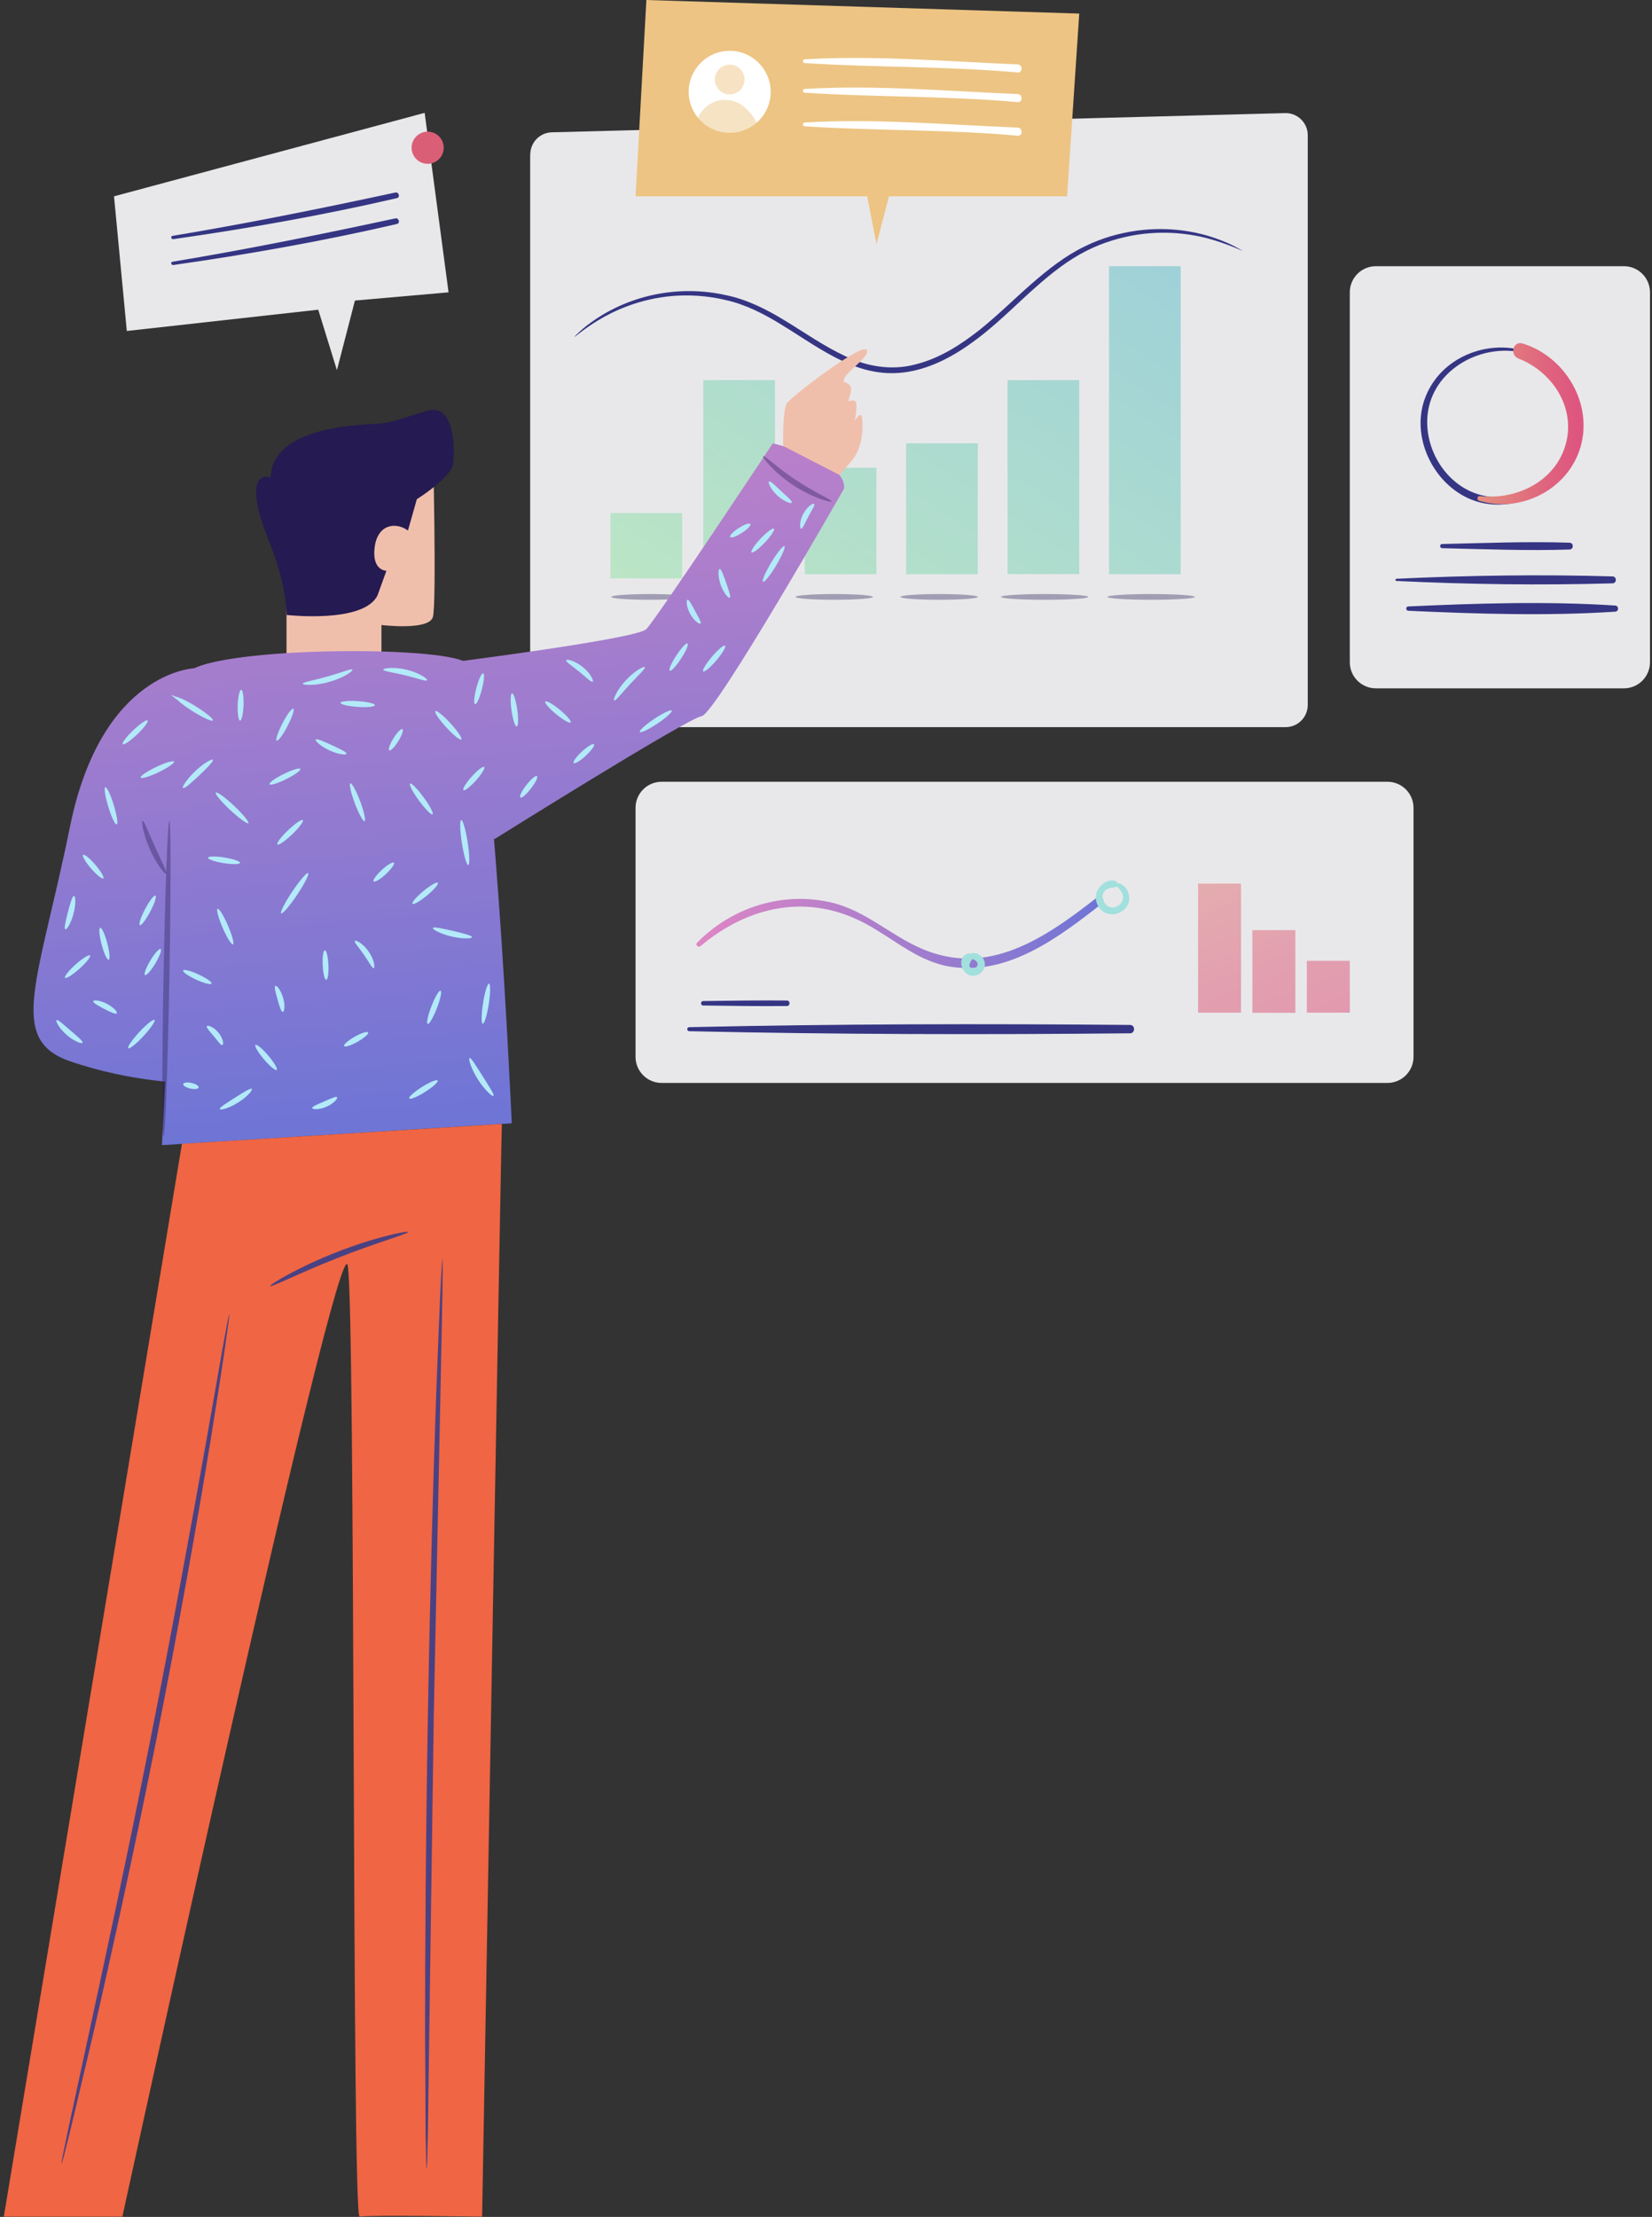 <svg width="284" height="381" viewBox="0 0 284 381" fill="none" xmlns="http://www.w3.org/2000/svg">
<rect x="0" y="0" width="284" height="381" fill="#333333" stroke="none"/>
<path d="M91.143 26.533V121.151C91.143 123.261 92.849 124.967 94.959 124.967H221.004C223.114 124.967 224.82 123.261 224.82 121.151V23.234C224.82 21.101 223.046 19.372 220.914 19.44L94.869 22.74C92.804 22.785 91.165 24.491 91.165 26.533H91.143Z" fill="#E8E8EA"/>
<g opacity="0.36">
<path d="M133.726 102.587C133.726 102.856 130.74 103.08 127.059 103.08C123.378 103.08 120.392 102.856 120.392 102.587C120.392 102.317 123.378 102.093 127.059 102.093C130.74 102.093 133.726 102.317 133.726 102.587Z" fill="#251A51"/>
</g>
<g opacity="0.36">
<path d="M118.394 102.587C118.394 102.856 115.409 103.08 111.727 103.08C108.046 103.08 105.06 102.856 105.06 102.587C105.06 102.317 108.046 102.093 111.727 102.093C115.409 102.093 118.394 102.317 118.394 102.587Z" fill="#251A51"/>
</g>
<path d="M213.528 43.1C213.528 43.1 211.912 42.292 208.859 41.327C205.829 40.384 201.137 39.486 195.48 40.339C192.674 40.788 189.621 41.641 186.658 43.168C183.672 44.672 180.822 46.894 177.993 49.408C175.142 51.922 172.336 54.773 169.059 57.4C165.804 59.981 162.055 62.45 157.678 63.573C155.5 64.134 153.211 64.291 151.033 63.977C148.856 63.685 146.768 62.967 144.883 62.069C141.066 60.273 137.789 57.893 134.557 55.94C131.347 53.92 128.114 52.326 124.859 51.586C121.604 50.8 118.461 50.643 115.633 50.867C109.931 51.361 105.599 53.381 102.883 55.02C100.144 56.681 98.865 57.938 98.775 57.871C98.752 57.849 99.067 57.534 99.695 56.951C100.324 56.367 101.311 55.581 102.658 54.683C105.352 52.932 109.707 50.755 115.543 50.171C118.439 49.88 121.671 49.992 125.039 50.777C128.406 51.496 131.773 53.135 135.028 55.155C138.305 57.13 141.583 59.465 145.287 61.193C148.946 62.967 153.278 63.752 157.453 62.608C161.629 61.552 165.265 59.173 168.475 56.636C171.685 54.055 174.514 51.226 177.41 48.712C180.283 46.198 183.224 43.931 186.321 42.427C189.397 40.878 192.539 40.047 195.413 39.643C201.227 38.858 205.963 39.89 209.016 40.968C210.543 41.507 211.687 42.045 212.451 42.449C213.191 42.853 213.573 43.078 213.573 43.123L213.528 43.1Z" fill="#353584"/>
<g opacity="0.59">
<path d="M133.232 65.324H120.908V98.659H133.232V65.324Z" fill="url(#paint0_linear_47_943)"/>
<path d="M185.536 65.324H173.212V98.659H185.536V65.324Z" fill="url(#paint1_linear_47_943)"/>
<path d="M202.978 45.748H190.654V98.681H202.978V45.748Z" fill="url(#paint2_linear_47_943)"/>
<path d="M117.272 88.175H104.948V99.399H117.272V88.175Z" fill="url(#paint3_linear_47_943)"/>
<path d="M150.674 80.386H138.35V98.681H150.674V80.386Z" fill="url(#paint4_linear_47_943)"/>
<path d="M168.094 76.188H155.77V98.681H168.094V76.188Z" fill="url(#paint5_linear_47_943)"/>
</g>
<path d="M49.255 80.588V113.878H65.575V107.413C65.575 107.413 73.723 108.423 74.419 106.044C75.092 103.664 74.419 76.143 74.419 76.143L49.277 80.565L49.255 80.588Z" fill="#F0BFAC"/>
<path d="M31.925 115.944L27.84 196.801L87.977 193.052C87.977 193.052 84.588 116.931 80.165 113.878C75.743 110.825 34.978 111.162 31.925 115.921V115.944Z" fill="url(#paint6_linear_47_943)"/>
<path d="M77.113 113.9C77.113 113.9 109.393 109.815 111.099 108.131C112.805 106.448 132.851 76.188 132.851 76.188C132.851 76.188 145.758 79.241 145.085 84C145.085 84 122.996 122.745 120.617 123.082C118.237 123.418 84.947 144.25 84.947 144.25L77.135 113.9H77.113Z" fill="url(#paint7_linear_47_943)"/>
<path d="M33.452 114.844C33.452 114.844 17.469 115.315 12.036 142.051C6.604 168.786 1.172 178.641 12.036 182.389C22.901 186.116 32.419 186.116 32.419 186.116L33.452 114.844Z" fill="url(#paint8_linear_47_943)"/>
<path d="M31.274 196.598L0.655 380.962H21.038C21.038 380.962 58.413 209.37 59.783 217.519C61.152 225.668 60.456 381.299 61.826 380.962C63.195 380.625 82.882 380.962 82.882 380.962C82.882 380.962 86.204 193.163 86.271 193.163C86.339 193.163 31.274 196.575 31.274 196.575V196.598Z" fill="#F06543"/>
<path d="M49.255 105.684C49.255 105.684 62.522 107.211 64.901 102.317L66.428 98.097C66.428 98.097 63.891 98.097 64.407 94.056C64.924 90.016 68.111 89.679 70.132 91.183L71.658 85.795C71.658 85.795 77.562 82.091 77.898 79.734C78.235 77.377 78.235 69.117 73.342 70.621C68.448 72.125 67.281 72.641 65.081 72.82C62.881 73 46.696 73 46.539 82.091C46.539 82.091 43.329 80.745 44.182 86.312C45.035 91.879 48.828 96.593 49.278 105.707L49.255 105.684Z" fill="#251A51"/>
<path d="M134.646 76.66C134.646 76.66 134.467 70.464 135.297 69.274C136.128 68.062 148.16 58.903 148.991 60.116C149.821 61.328 144.479 64.381 145.107 65.66C145.107 65.66 146.768 65.93 146.207 67.613L145.848 69.005C145.848 69.005 146.858 68.534 147.15 69.095C147.442 69.656 146.97 72.327 146.97 72.327C146.97 72.327 147.981 70.576 148.183 71.676C148.362 72.776 148.519 76.705 146.432 79.174L144.344 81.643L134.669 76.66H134.646Z" fill="#F0BFAC"/>
<g opacity="0.36">
<path d="M205.424 102.587C205.424 102.856 202.057 103.08 197.904 103.08C193.752 103.08 190.384 102.856 190.384 102.587C190.384 102.317 193.752 102.093 197.904 102.093C202.057 102.093 205.424 102.317 205.424 102.587Z" fill="#251A51"/>
</g>
<g opacity="0.36">
<path d="M187.107 102.587C187.107 102.856 183.74 103.08 179.587 103.08C175.434 103.08 172.067 102.856 172.067 102.587C172.067 102.317 175.434 102.093 179.587 102.093C183.74 102.093 187.107 102.317 187.107 102.587Z" fill="#251A51"/>
</g>
<g opacity="0.36">
<path d="M168.116 102.587C168.116 102.856 165.131 103.08 161.449 103.08C157.768 103.08 154.782 102.856 154.782 102.587C154.782 102.317 157.768 102.093 161.449 102.093C165.131 102.093 168.116 102.317 168.116 102.587Z" fill="#251A51"/>
</g>
<g opacity="0.36">
<path d="M150.091 102.587C150.091 102.856 147.105 103.08 143.423 103.08C139.742 103.08 136.756 102.856 136.756 102.587C136.756 102.317 139.742 102.093 143.423 102.093C147.105 102.093 150.091 102.317 150.091 102.587Z" fill="#251A51"/>
</g>
<path d="M19.601 33.74L21.801 56.883L54.709 53.224L57.92 63.618L61.017 51.653L77.112 50.239L73.004 19.395L19.601 33.74Z" fill="#E8E8EA"/>
<path d="M111.121 0L109.258 33.739H149.08L150.674 41.955L152.829 33.739H183.448L185.536 2.335L111.121 0Z" fill="#EDC483"/>
<path d="M132.491 15.781C132.491 19.686 129.326 22.829 125.443 22.829C121.559 22.829 118.394 19.664 118.394 15.781C118.394 11.897 121.559 8.732 125.443 8.732C129.326 8.732 132.491 11.897 132.491 15.781Z" fill="white"/>
<path d="M138.35 10.842C150.54 11.628 162.774 11.358 174.963 12.459C175.838 12.526 175.861 11.112 174.963 11.067C162.796 10.573 150.54 9.473 138.35 10.191C137.924 10.214 137.924 10.82 138.35 10.842Z" fill="white"/>
<path d="M138.35 15.938C150.54 16.723 162.774 16.454 174.963 17.554C175.838 17.621 175.861 16.207 174.963 16.162C162.796 15.668 150.54 14.568 138.35 15.287C137.924 15.309 137.924 15.915 138.35 15.938Z" fill="white"/>
<path d="M138.35 21.706C150.54 22.492 162.774 22.223 174.963 23.323C175.838 23.39 175.861 21.976 174.963 21.931C162.796 21.437 150.54 20.337 138.35 21.055C137.924 21.078 137.924 21.684 138.35 21.706Z" fill="white"/>
<g opacity="0.48">
<path d="M129.708 22.515C131.145 21.864 129.102 19.328 127.89 18.317C126.677 17.307 124.949 16.926 123.423 17.307C121.896 17.689 120.572 18.856 119.966 20.315C119.966 20.315 122.951 25.568 129.708 22.515Z" fill="#EDC483"/>
</g>
<path opacity="0.48" d="M128.002 13.671C128.002 15.085 126.857 16.23 125.443 16.23C124.029 16.23 122.884 15.085 122.884 13.671C122.884 12.257 124.029 11.112 125.443 11.112C126.857 11.112 128.002 12.257 128.002 13.671Z" fill="#EDC483"/>
<path d="M29.793 41.102C42.7 39.262 55.518 36.994 68.223 34.054C68.852 33.919 68.582 32.954 67.954 33.089C55.226 35.827 42.475 38.409 29.635 40.541C29.276 40.608 29.433 41.147 29.793 41.102Z" fill="#353584"/>
<path d="M29.793 45.547C42.7 43.706 55.518 41.439 68.223 38.498C68.852 38.363 68.582 37.398 67.954 37.533C55.226 40.272 42.475 42.853 29.635 44.986C29.276 45.053 29.433 45.592 29.793 45.547Z" fill="#353584"/>
<path d="M76.282 25.389C76.282 26.915 75.047 28.15 73.521 28.15C71.994 28.15 70.76 26.915 70.76 25.389C70.76 23.862 71.994 22.627 73.521 22.627C75.047 22.627 76.282 23.862 76.282 25.389Z" fill="#DB5E77"/>
<path d="M238.513 134.351H113.747C111.268 134.351 109.258 136.361 109.258 138.841V181.626C109.258 184.106 111.268 186.116 113.747 186.116H238.513C240.992 186.116 243.002 184.106 243.002 181.626V138.841C243.002 136.361 240.992 134.351 238.513 134.351Z" fill="#E8E8EA"/>
<path d="M120.437 162.59C128.72 155.653 138.956 153.453 148.811 158.751C153.772 161.4 157.812 165.306 163.537 166.159C173.459 167.663 182.146 160.973 189.441 155.294C190.137 154.755 189.172 153.813 188.476 154.329C179.632 161.22 169.8 168.044 158.284 162.971C152.919 160.614 148.699 156.439 142.862 155.092C134.489 153.162 125.779 155.945 119.853 162.006C119.471 162.388 120.033 162.926 120.437 162.59Z" fill="url(#paint9_linear_47_943)"/>
<path d="M192.09 152.421C192.764 153.005 193.28 153.813 192.966 154.756C192.674 155.632 191.597 156.193 190.721 155.856C189.913 155.564 189.374 154.554 189.599 153.723C189.891 152.668 190.901 152.601 191.799 152.444C192.36 152.354 192.225 151.591 191.799 151.434C190.407 150.918 188.836 152.242 188.476 153.521C188.072 154.958 188.97 156.597 190.384 157.023C191.754 157.427 193.415 156.687 193.954 155.34C194.492 154.015 193.819 152.287 192.427 151.815C192.09 151.703 191.821 152.175 192.09 152.421Z" fill="#A1E0DC"/>
<path d="M166.971 164.789C167.443 164.857 168.094 165.193 168.071 165.754C168.049 166.203 167.51 166.495 167.128 166.405C166.186 166.203 166.882 165.193 167.196 164.767C167.532 164.295 166.971 163.779 166.5 163.869C164.188 164.34 165.355 168.224 167.735 167.64C168.745 167.393 169.485 166.473 169.283 165.418C169.081 164.34 167.937 163.487 166.859 163.891C166.365 164.071 166.477 164.722 166.971 164.767V164.789Z" fill="#A1E0DC"/>
<path d="M120.886 172.804C125.69 172.871 130.493 172.939 135.275 172.894C135.881 172.894 135.881 171.951 135.275 171.951C130.471 171.906 125.667 171.973 120.886 172.041C120.392 172.041 120.392 172.804 120.886 172.804Z" fill="#353584"/>
<path d="M118.484 177.225C143.715 177.786 169.037 177.831 194.268 177.584C195.188 177.584 195.188 176.148 194.268 176.148C169.037 175.923 143.715 175.968 118.484 176.529C118.035 176.529 118.035 177.225 118.484 177.225Z" fill="#353584"/>
<path opacity="0.54" d="M213.348 151.859H205.963V174.038H213.348V151.859Z" fill="url(#paint10_linear_47_943)"/>
<path opacity="0.54" d="M222.687 159.851H215.302V174.061H222.687V159.851Z" fill="url(#paint11_linear_47_943)"/>
<path opacity="0.54" d="M232.048 165.126H224.662V174.038H232.048V165.126Z" fill="url(#paint12_linear_47_943)"/>
<path d="M279.165 45.748H236.537C234.057 45.748 232.047 47.759 232.047 50.238V113.81C232.047 116.29 234.057 118.3 236.537 118.3H279.165C281.645 118.3 283.655 116.29 283.655 113.81V50.238C283.655 47.759 281.645 45.748 279.165 45.748Z" fill="#E8E8EA"/>
<path d="M261.207 60.07C254.248 58.521 246.616 62.314 244.641 69.475C242.755 76.367 247.312 84.403 254.226 86.289C260.983 88.129 268.705 83.954 270.95 77.332C273.441 69.969 268.705 62.045 261.589 59.71C260.758 59.441 260.444 60.698 261.23 60.99C267.291 63.212 271.646 69.767 269.85 76.322C268.121 82.562 260.803 86.738 254.563 85.076C248.547 83.483 244.686 77.04 245.449 71.024C246.392 63.661 254.181 59.261 261.095 60.474C261.342 60.519 261.454 60.137 261.207 60.07Z" fill="#353584"/>
<path d="M254.293 86.064C261.409 88.242 269.58 84.156 271.713 76.816C273.89 69.341 269.042 61.26 261.769 59.037C260.085 58.521 259.479 61.013 261.05 61.619C267.223 64.043 271.309 70.71 268.862 77.287C266.685 83.124 260.309 85.93 254.383 85.256C253.912 85.211 253.845 85.93 254.271 86.064H254.293Z" fill="url(#paint13_linear_47_943)"/>
<path d="M247.918 94.213C255.214 94.371 262.532 94.685 269.827 94.438C270.568 94.415 270.568 93.293 269.827 93.271C262.532 93.024 255.214 93.338 247.918 93.495C247.469 93.495 247.469 94.191 247.918 94.213Z" fill="#353584"/>
<path d="M240.084 99.847C252.408 100.431 264.889 100.611 277.213 100.252C277.976 100.229 277.976 99.084 277.213 99.062C264.889 98.703 252.408 98.882 240.084 99.466C239.837 99.466 239.837 99.847 240.084 99.847Z" fill="#353584"/>
<path d="M242.104 104.966C253.822 105.504 265.966 105.886 277.662 105.123C278.335 105.078 278.335 104.113 277.662 104.068C265.966 103.305 253.822 103.686 242.104 104.225C241.633 104.225 241.633 104.943 242.104 104.966Z" fill="#353584"/>
<path d="M70.176 211.728C70.244 212.02 64.744 213.546 58.212 216.128C51.657 218.687 46.584 221.291 46.449 221.021C46.382 220.909 47.571 220.101 49.614 219.001C51.657 217.901 54.553 216.487 57.852 215.207C61.152 213.905 64.228 212.963 66.472 212.401C68.717 211.818 70.154 211.616 70.176 211.728Z" fill="#4A4182"/>
<path d="M76.058 216.375C76.058 216.375 76.103 216.913 76.103 217.968C76.103 219.091 76.08 220.617 76.058 222.525C75.968 226.588 75.856 232.268 75.721 239.271C75.429 253.503 75.025 272.988 74.576 294.516C74.262 316.043 73.992 335.55 73.79 349.76C73.701 356.763 73.611 362.443 73.566 366.506C73.521 368.414 73.476 369.918 73.454 371.063C73.409 372.095 73.386 372.656 73.341 372.656C73.296 372.656 73.274 372.118 73.252 371.063C73.252 369.94 73.207 368.414 73.162 366.506C73.162 362.443 73.117 356.763 73.072 349.76C73.072 335.617 73.184 316.088 73.566 294.493C73.948 272.921 74.486 253.391 75.002 239.249C75.272 232.268 75.496 226.566 75.676 222.503C75.766 220.595 75.856 219.091 75.923 217.946C75.99 216.913 76.035 216.352 76.08 216.352L76.058 216.375Z" fill="#4A4182"/>
<path d="M10.577 371.804C10.577 371.804 10.622 371.288 10.824 370.3C11.049 369.245 11.34 367.831 11.7 366.057C12.508 362.286 13.675 356.989 15.067 350.479C17.918 337.324 21.846 319.164 25.842 299.028C29.837 278.892 33.16 260.597 35.517 247.353C36.661 240.798 37.604 235.456 38.278 231.662C38.614 229.889 38.861 228.475 39.063 227.397C39.243 226.432 39.378 225.916 39.4 225.916C39.445 225.916 39.4 226.432 39.266 227.419C39.108 228.497 38.906 229.911 38.659 231.707C38.121 235.433 37.29 240.821 36.213 247.465C34.058 260.755 30.825 279.072 26.829 299.23C22.811 319.366 18.793 337.526 15.763 350.658C14.236 357.123 12.979 362.398 12.081 366.17C11.632 367.921 11.296 369.312 11.026 370.367C10.779 371.333 10.622 371.827 10.6 371.827L10.577 371.804Z" fill="#4A4182"/>
<g opacity="0.36">
<path d="M28.109 195.252C27.84 195.252 27.84 183.107 28.109 168.157C28.378 153.184 28.827 141.063 29.119 141.085C29.388 141.085 29.388 153.229 29.119 168.18C28.85 183.13 28.401 195.274 28.109 195.252Z" fill="#251A51"/>
</g>
<g opacity="0.36">
<path d="M28.603 150.175C28.378 150.333 26.919 148.559 25.774 145.978C24.629 143.419 24.27 141.129 24.517 141.084C24.787 141.017 25.55 143.104 26.672 145.574C27.772 148.065 28.827 150.018 28.603 150.175Z" fill="#251A51"/>
</g>
<g opacity="0.36">
<path d="M142.974 86.177C142.907 86.424 139.697 85.593 136.352 83.371C132.985 81.149 130.965 78.522 131.167 78.365C131.391 78.163 133.636 80.408 136.891 82.54C140.124 84.695 143.064 85.908 142.974 86.177Z" fill="#251A51"/>
</g>
<path d="M42.7 141.466C42.52 141.669 41.106 140.636 39.557 139.199C38.008 137.74 36.908 136.393 37.088 136.214C37.268 136.012 38.682 137.022 40.231 138.481C41.78 139.94 42.88 141.287 42.7 141.489V141.466Z" fill="#B2EAF9"/>
<path d="M52.981 150.042C53.206 150.199 52.353 151.883 51.073 153.791C49.794 155.699 48.559 157.136 48.334 156.978C48.11 156.821 48.963 155.138 50.242 153.23C51.522 151.322 52.757 149.885 52.981 150.042Z" fill="#B2EAF9"/>
<path d="M40.051 162.298C39.804 162.41 38.996 161.131 38.278 159.447C37.537 157.764 37.155 156.305 37.402 156.192C37.649 156.08 38.457 157.36 39.176 159.043C39.916 160.727 40.298 162.186 40.051 162.298Z" fill="#B2EAF9"/>
<path d="M48.604 173.904C48.334 173.904 48.043 172.938 47.706 171.749C47.369 170.559 47.1 169.571 47.347 169.436C47.571 169.302 48.29 170.177 48.671 171.479C49.053 172.781 48.896 173.881 48.626 173.904H48.604Z" fill="#B2EAF9"/>
<path d="M38.233 179.605C37.964 179.694 37.47 178.931 36.774 178.101C36.078 177.27 35.427 176.619 35.562 176.372C35.674 176.125 36.729 176.462 37.537 177.45C38.368 178.437 38.502 179.515 38.233 179.582V179.605Z" fill="#B2EAF9"/>
<path d="M43.284 187.148C43.463 187.35 42.498 188.517 40.927 189.483C39.355 190.47 37.896 190.852 37.784 190.605C37.672 190.358 38.907 189.595 40.388 188.652C41.87 187.709 43.082 186.946 43.284 187.148Z" fill="#B2EAF9"/>
<path d="M47.571 183.87C47.369 184.05 46.382 183.242 45.371 182.052C44.361 180.862 43.71 179.762 43.912 179.583C44.114 179.403 45.102 180.211 46.112 181.401C47.122 182.591 47.773 183.691 47.571 183.87Z" fill="#B2EAF9"/>
<path d="M57.942 188.562C58.122 188.764 57.381 189.662 56.124 190.201C54.867 190.762 53.722 190.695 53.677 190.425C53.632 190.156 54.597 189.797 55.72 189.303C56.842 188.809 57.763 188.36 57.942 188.562Z" fill="#B2EAF9"/>
<path d="M34.147 186.901C34.08 187.171 33.451 187.238 32.711 187.081C31.97 186.901 31.431 186.565 31.498 186.295C31.566 186.026 32.194 185.959 32.935 186.116C33.676 186.295 34.215 186.632 34.147 186.901Z" fill="#B2EAF9"/>
<path d="M63.285 177.451C63.419 177.698 62.589 178.394 61.467 179.045C60.322 179.696 59.289 180.01 59.154 179.763C59.02 179.516 59.85 178.82 60.973 178.169C62.117 177.518 63.15 177.204 63.285 177.451Z" fill="#B2EAF9"/>
<path d="M64.25 166.383C63.98 166.45 63.442 165.328 62.566 164.093C61.713 162.836 60.838 161.938 60.995 161.714C61.13 161.489 62.409 162.118 63.374 163.532C64.362 164.924 64.497 166.338 64.25 166.405V166.383Z" fill="#B2EAF9"/>
<path d="M75.249 185.711C75.384 185.936 74.419 186.811 73.072 187.664C71.725 188.517 70.513 189.011 70.356 188.764C70.221 188.54 71.186 187.664 72.533 186.811C73.88 185.958 75.092 185.464 75.227 185.711H75.249Z" fill="#B2EAF9"/>
<path d="M73.521 175.969C73.274 175.879 73.543 174.51 74.172 172.938C74.778 171.367 75.474 170.155 75.743 170.267C75.99 170.357 75.721 171.726 75.092 173.297C74.486 174.869 73.79 176.081 73.521 175.969Z" fill="#B2EAF9"/>
<path d="M84.835 188.338C84.632 188.518 83.308 187.328 82.141 185.487C80.974 183.647 80.48 181.94 80.727 181.828C80.974 181.716 81.849 183.198 82.971 184.949C84.071 186.722 85.037 188.136 84.835 188.316V188.338Z" fill="#B2EAF9"/>
<path d="M84.072 169.032C84.341 169.077 84.319 170.648 84.027 172.556C83.735 174.464 83.263 175.968 82.994 175.946C82.725 175.901 82.747 174.33 83.039 172.422C83.331 170.514 83.802 169.01 84.072 169.032Z" fill="#B2EAF9"/>
<path d="M81.153 161.063C81.131 161.332 79.537 161.4 77.629 160.951C75.721 160.502 74.329 159.738 74.419 159.491C74.509 159.222 76.013 159.559 77.853 159.985C79.672 160.412 81.176 160.793 81.153 161.063Z" fill="#B2EAF9"/>
<path d="M55.855 163.308C56.124 163.308 56.393 164.431 56.461 165.845C56.528 167.259 56.348 168.404 56.079 168.404C55.81 168.404 55.54 167.281 55.473 165.867C55.406 164.453 55.585 163.308 55.855 163.308Z" fill="#B2EAF9"/>
<path d="M67.73 148.268C67.909 148.47 67.281 149.346 66.315 150.244C65.35 151.142 64.407 151.68 64.228 151.478C64.048 151.276 64.677 150.401 65.642 149.503C66.607 148.605 67.55 148.066 67.73 148.268Z" fill="#B2EAF9"/>
<path d="M80.502 148.673C80.233 148.718 79.739 147.012 79.402 144.879C79.066 142.746 79.021 140.973 79.29 140.928C79.559 140.883 80.053 142.589 80.39 144.722C80.727 146.854 80.772 148.628 80.502 148.673Z" fill="#B2EAF9"/>
<path d="M36.37 169.033C36.257 169.28 35.068 168.988 33.721 168.36C32.374 167.731 31.364 167.035 31.476 166.788C31.588 166.541 32.778 166.833 34.125 167.462C35.472 168.09 36.482 168.786 36.37 169.033Z" fill="#B2EAF9"/>
<path d="M41.263 148.291C41.218 148.56 39.961 148.582 38.435 148.336C36.908 148.089 35.719 147.685 35.764 147.415C35.809 147.146 37.066 147.123 38.592 147.37C40.096 147.617 41.308 148.021 41.263 148.291Z" fill="#B2EAF9"/>
<path d="M52.061 140.95C52.24 141.152 51.432 142.252 50.22 143.397C49.008 144.542 47.885 145.327 47.683 145.125C47.504 144.923 48.312 143.823 49.524 142.679C50.736 141.534 51.859 140.748 52.061 140.95Z" fill="#B2EAF9"/>
<path d="M62.679 141.13C62.432 141.22 61.669 139.851 60.995 138.055C60.322 136.259 59.985 134.71 60.232 134.62C60.479 134.531 61.242 135.9 61.916 137.696C62.589 139.492 62.926 141.04 62.679 141.13Z" fill="#B2EAF9"/>
<path d="M74.374 139.962C74.149 140.119 73.117 139.064 72.039 137.605C70.962 136.146 70.288 134.822 70.49 134.664C70.715 134.507 71.748 135.562 72.825 137.021C73.903 138.481 74.576 139.805 74.374 139.962Z" fill="#B2EAF9"/>
<path d="M83.241 131.814C83.443 131.994 82.814 133.026 81.827 134.126C80.839 135.226 79.874 135.967 79.672 135.787C79.47 135.608 80.098 134.575 81.086 133.475C82.074 132.375 83.039 131.634 83.241 131.814Z" fill="#B2EAF9"/>
<path d="M92.31 133.385C92.534 133.542 92.063 134.507 91.277 135.517C90.492 136.527 89.683 137.223 89.459 137.044C89.234 136.886 89.706 135.921 90.492 134.911C91.277 133.901 92.085 133.227 92.31 133.385Z" fill="#B2EAF9"/>
<path d="M88.83 124.855C88.561 124.9 88.157 123.643 87.932 122.071C87.708 120.5 87.753 119.198 88.022 119.153C88.291 119.108 88.695 120.365 88.92 121.937C89.144 123.508 89.1 124.81 88.83 124.855Z" fill="#B2EAF9"/>
<path d="M98.101 124.159C97.922 124.361 96.822 123.733 95.61 122.745C94.42 121.758 93.567 120.792 93.746 120.568C93.926 120.343 95.026 120.994 96.238 121.982C97.428 122.97 98.281 123.935 98.101 124.159Z" fill="#B2EAF9"/>
<path d="M102.119 127.908C102.299 128.11 101.67 128.985 100.705 129.883C99.74 130.781 98.797 131.32 98.618 131.14C98.438 130.938 99.067 130.063 100.032 129.165C100.997 128.267 101.94 127.728 102.119 127.908Z" fill="#B2EAF9"/>
<path d="M101.873 117.155C101.648 117.313 100.75 116.37 99.538 115.405C98.326 114.417 97.226 113.743 97.338 113.474C97.428 113.227 98.82 113.541 100.167 114.619C101.514 115.696 102.12 117.021 101.895 117.155H101.873Z" fill="#B2EAF9"/>
<path d="M110.852 114.664C111.009 114.889 109.729 116.056 108.293 117.605C106.856 119.154 105.823 120.523 105.577 120.389C105.352 120.254 106.048 118.57 107.574 116.932C109.078 115.293 110.717 114.44 110.852 114.664Z" fill="#B2EAF9"/>
<path d="M115.476 122.117C115.633 122.341 114.533 123.351 113.007 124.361C111.503 125.372 110.133 126.023 109.999 125.798C109.842 125.574 110.942 124.563 112.468 123.553C113.972 122.543 115.341 121.892 115.476 122.117Z" fill="#B2EAF9"/>
<path d="M118.192 110.6C118.417 110.758 117.923 111.925 117.07 113.204C116.217 114.506 115.364 115.427 115.139 115.27C114.915 115.112 115.409 113.945 116.262 112.666C117.115 111.364 117.968 110.443 118.192 110.6Z" fill="#B2EAF9"/>
<path d="M120.437 107.144C120.257 107.346 119.292 106.695 118.641 105.483C117.968 104.27 117.945 103.126 118.192 103.081C118.462 103.013 118.91 103.934 119.494 105.011C120.078 106.089 120.617 106.964 120.437 107.144Z" fill="#B2EAF9"/>
<path d="M124.657 110.982C124.859 111.161 124.186 112.284 123.153 113.496C122.121 114.708 121.11 115.561 120.886 115.382C120.684 115.202 121.357 114.08 122.39 112.868C123.423 111.655 124.433 110.802 124.635 110.982H124.657Z" fill="#B2EAF9"/>
<path d="M125.443 102.722C125.218 102.857 124.388 101.914 123.894 100.5C123.4 99.085 123.445 97.828 123.714 97.784C123.984 97.739 124.365 98.839 124.837 100.163C125.286 101.487 125.69 102.587 125.443 102.722Z" fill="#B2EAF9"/>
<path d="M125.533 92.283C125.376 92.059 126.027 91.363 126.992 90.757C127.957 90.128 128.833 89.814 128.99 90.061C129.147 90.285 128.496 90.981 127.531 91.587C126.565 92.216 125.69 92.53 125.533 92.283Z" fill="#B2EAF9"/>
<path d="M131.167 99.982C130.942 99.848 131.571 98.366 132.581 96.683C133.591 94.999 134.601 93.742 134.848 93.877C135.073 94.011 134.444 95.493 133.434 97.176C132.424 98.86 131.414 100.117 131.167 99.982Z" fill="#B2EAF9"/>
<path d="M133.053 90.868C133.255 91.048 132.536 92.126 131.481 93.248C130.404 94.37 129.394 95.133 129.192 94.931C128.99 94.752 129.708 93.674 130.763 92.552C131.841 91.43 132.851 90.666 133.053 90.868Z" fill="#B2EAF9"/>
<path d="M136.105 86.379C135.993 86.626 134.759 86.2 133.614 85.145C132.469 84.09 131.975 82.878 132.199 82.743C132.424 82.586 133.255 83.439 134.287 84.404C135.32 85.369 136.24 86.11 136.105 86.357V86.379Z" fill="#B2EAF9"/>
<path d="M137.722 90.869C137.453 90.847 137.408 89.612 138.081 88.333C138.755 87.053 139.787 86.402 139.967 86.604C140.169 86.806 139.54 87.682 138.957 88.804C138.35 89.926 137.991 90.914 137.699 90.869H137.722Z" fill="#B2EAF9"/>
<path d="M81.669 121.016C81.4 120.949 81.512 119.714 81.894 118.233C82.275 116.774 82.814 115.651 83.061 115.719C83.331 115.786 83.218 117.021 82.837 118.502C82.455 119.984 81.916 121.106 81.669 121.016Z" fill="#B2EAF9"/>
<path d="M79.312 127.1C79.11 127.279 77.943 126.336 76.709 124.99C75.474 123.643 74.643 122.408 74.845 122.206C75.047 122.026 76.215 122.969 77.449 124.316C78.684 125.663 79.514 126.898 79.312 127.1Z" fill="#B2EAF9"/>
<path d="M69.189 125.304C69.413 125.438 69.099 126.381 68.47 127.391C67.842 128.402 67.146 129.097 66.921 128.963C66.697 128.828 67.011 127.885 67.64 126.875C68.268 125.865 68.964 125.169 69.189 125.304Z" fill="#B2EAF9"/>
<path d="M59.581 129.546C59.513 129.815 58.144 129.658 56.64 128.962C55.136 128.266 54.126 127.324 54.283 127.099C54.44 126.875 55.63 127.413 57.044 128.064C58.458 128.715 59.648 129.277 59.558 129.546H59.581Z" fill="#B2EAF9"/>
<path d="M64.452 121.196C64.452 121.465 63.105 121.6 61.467 121.487C59.828 121.375 58.526 121.061 58.548 120.791C58.548 120.522 59.895 120.387 61.534 120.5C63.172 120.612 64.475 120.926 64.452 121.196Z" fill="#B2EAF9"/>
<path d="M73.409 116.908C73.274 117.155 71.658 116.549 69.638 116.055C67.595 115.562 65.889 115.36 65.889 115.09C65.889 114.821 67.707 114.574 69.885 115.09C72.062 115.606 73.566 116.684 73.431 116.908H73.409Z" fill="#B2EAF9"/>
<path d="M52.038 117.515C52.038 117.223 53.991 116.931 56.303 116.258C58.638 115.607 60.456 114.844 60.591 115.091C60.726 115.315 59.02 116.527 56.573 117.201C54.126 117.897 52.038 117.762 52.038 117.492V117.515Z" fill="#B2EAF9"/>
<path d="M47.571 127.301C47.324 127.167 47.773 125.842 48.559 124.316C49.345 122.789 50.175 121.667 50.422 121.801C50.669 121.936 50.22 123.261 49.434 124.765C48.649 126.291 47.818 127.413 47.571 127.279V127.301Z" fill="#B2EAF9"/>
<path d="M51.634 132.15C51.746 132.397 50.669 133.182 49.21 133.901C47.751 134.619 46.471 135.023 46.337 134.776C46.224 134.529 47.302 133.744 48.761 133.025C50.22 132.307 51.499 131.903 51.634 132.15Z" fill="#B2EAF9"/>
<path d="M36.594 130.579C36.774 130.803 35.651 131.926 34.26 133.25C32.868 134.575 31.678 135.607 31.454 135.428C31.252 135.248 32.127 133.901 33.564 132.532C35 131.162 36.415 130.377 36.572 130.579H36.594Z" fill="#B2EAF9"/>
<path d="M41.465 118.547C41.735 118.547 41.914 119.76 41.869 121.219C41.802 122.678 41.555 123.868 41.263 123.845C40.994 123.845 40.814 122.633 40.859 121.174C40.927 119.715 41.174 118.547 41.465 118.547Z" fill="#B2EAF9"/>
<path d="M36.594 123.823C36.46 124.048 34.933 123.374 33.182 122.274C32.037 121.556 31.072 120.838 30.601 120.389L30.915 120.007C31.072 120.321 31.14 120.523 31.072 120.568C31.005 120.636 30.825 120.546 30.533 120.321L29.366 119.423L30.87 119.94C31.476 120.142 32.554 120.703 33.699 121.421C35.427 122.499 36.729 123.576 36.594 123.801V123.823Z" fill="#B2EAF9"/>
<path d="M21.105 127.907C20.926 127.705 21.711 126.628 22.901 125.506C24.091 124.383 25.191 123.62 25.37 123.822C25.55 124.024 24.764 125.102 23.575 126.224C22.385 127.346 21.285 128.087 21.105 127.907Z" fill="#B2EAF9"/>
<path d="M29.927 130.894C30.039 131.141 28.85 131.949 27.278 132.712C25.684 133.475 24.315 133.879 24.18 133.632C24.068 133.385 25.258 132.577 26.852 131.814C28.445 131.051 29.815 130.647 29.95 130.894H29.927Z" fill="#B2EAF9"/>
<path d="M20.073 141.691C19.803 141.781 19.152 140.411 18.613 138.638C18.075 136.865 17.85 135.361 18.097 135.293C18.367 135.203 19.018 136.573 19.556 138.346C20.095 140.12 20.32 141.624 20.073 141.691Z" fill="#B2EAF9"/>
<path d="M17.783 150.962C17.581 151.142 16.616 150.379 15.65 149.256C14.685 148.134 14.079 147.079 14.281 146.922C14.483 146.742 15.448 147.505 16.391 148.628C17.357 149.75 17.963 150.805 17.761 150.962H17.783Z" fill="#B2EAF9"/>
<path d="M26.717 153.925C26.964 154.06 26.56 155.294 25.819 156.686C25.078 158.078 24.293 159.133 24.046 158.998C23.799 158.864 24.203 157.629 24.944 156.237C25.684 154.846 26.47 153.79 26.717 153.925Z" fill="#B2EAF9"/>
<path d="M18.681 164.947C18.411 165.014 17.873 163.847 17.469 162.32C17.064 160.794 16.952 159.514 17.222 159.447C17.491 159.38 18.03 160.547 18.434 162.074C18.838 163.578 18.95 164.879 18.681 164.947Z" fill="#B2EAF9"/>
<path d="M15.471 164.206C15.65 164.408 14.842 165.44 13.652 166.495C12.463 167.551 11.363 168.246 11.183 168.044C11.004 167.842 11.812 166.81 13.001 165.755C14.191 164.7 15.291 164.004 15.471 164.206Z" fill="#B2EAF9"/>
<path d="M11.228 159.694C10.981 159.581 11.273 158.302 11.677 156.753C12.081 155.204 12.463 153.925 12.732 153.969C13.002 153.992 13.069 155.384 12.642 157.022C12.216 158.661 11.475 159.828 11.228 159.716V159.694Z" fill="#B2EAF9"/>
<path d="M14.191 179.201C14.079 179.448 12.732 178.976 11.453 177.854C10.151 176.731 9.522 175.474 9.724 175.317C9.949 175.16 10.891 176.058 12.104 177.091C13.293 178.123 14.326 178.954 14.191 179.201Z" fill="#B2EAF9"/>
<path d="M26.56 175.295C26.762 175.475 25.909 176.71 24.674 178.056C23.44 179.403 22.25 180.324 22.048 180.144C21.846 179.964 22.699 178.73 23.934 177.383C25.168 176.036 26.358 175.116 26.56 175.295Z" fill="#B2EAF9"/>
<path d="M20.073 174.15C19.916 174.375 18.995 173.948 17.895 173.387C16.818 172.826 15.942 172.31 16.032 172.063C16.099 171.816 17.199 171.906 18.367 172.512C19.534 173.118 20.252 173.926 20.073 174.15Z" fill="#B2EAF9"/>
<path d="M27.615 163.106C27.84 163.241 27.435 164.363 26.695 165.598C25.954 166.832 25.168 167.708 24.921 167.573C24.697 167.438 25.101 166.316 25.842 165.081C26.582 163.847 27.368 162.971 27.615 163.106Z" fill="#B2EAF9"/>
<path d="M75.272 151.725C75.451 151.927 74.598 152.915 73.409 153.902C72.196 154.89 71.074 155.541 70.917 155.317C70.737 155.115 71.59 154.127 72.78 153.139C73.992 152.152 75.115 151.501 75.272 151.725Z" fill="#B2EAF9"/>
<defs>
<linearGradient id="paint0_linear_47_943" x1="170.608" y1="16.41" x2="98.393" y2="125.192" gradientUnits="userSpaceOnUse">
<stop offset="0.05" stop-color="#6BC1CD"/>
<stop offset="1" stop-color="#A8EBA4"/>
</linearGradient>
<linearGradient id="paint1_linear_47_943" x1="206.928" y1="40.519" x2="134.691" y2="149.301" gradientUnits="userSpaceOnUse">
<stop offset="0.05" stop-color="#6BC1CD"/>
<stop offset="1" stop-color="#A8EBA4"/>
</linearGradient>
<linearGradient id="paint2_linear_47_943" x1="214.516" y1="45.547" x2="142.279" y2="154.351" gradientUnits="userSpaceOnUse">
<stop offset="0.05" stop-color="#6BC1CD"/>
<stop offset="1" stop-color="#A8EBA4"/>
</linearGradient>
<linearGradient id="paint3_linear_47_943" x1="164.973" y1="12.66" x2="92.736" y2="121.443" gradientUnits="userSpaceOnUse">
<stop offset="0.05" stop-color="#6BC1CD"/>
<stop offset="1" stop-color="#A8EBA4"/>
</linearGradient>
<linearGradient id="paint4_linear_47_943" x1="186.187" y1="26.735" x2="113.949" y2="135.54" gradientUnits="userSpaceOnUse">
<stop offset="0.05" stop-color="#6BC1CD"/>
<stop offset="1" stop-color="#A8EBA4"/>
</linearGradient>
<linearGradient id="paint5_linear_47_943" x1="197.321" y1="34.143" x2="125.084" y2="142.926" gradientUnits="userSpaceOnUse">
<stop offset="0.05" stop-color="#6BC1CD"/>
<stop offset="1" stop-color="#A8EBA4"/>
</linearGradient>
<linearGradient id="paint6_linear_47_943" x1="44.81" y1="29.25" x2="58.279" y2="193.366" gradientUnits="userSpaceOnUse">
<stop offset="0.01" stop-color="#DD85C5"/>
<stop offset="1" stop-color="#6F75D5"/>
</linearGradient>
<linearGradient id="paint7_linear_47_943" x1="105.015" y1="24.311" x2="118.484" y2="188.427" gradientUnits="userSpaceOnUse">
<stop offset="0.01" stop-color="#DD85C5"/>
<stop offset="1" stop-color="#6F75D5"/>
</linearGradient>
<linearGradient id="paint8_linear_47_943" x1="10.622" y1="35.109" x2="23.821" y2="196.015" gradientUnits="userSpaceOnUse">
<stop offset="0.01" stop-color="#DD85C5"/>
<stop offset="1" stop-color="#6F75D5"/>
</linearGradient>
<linearGradient id="paint9_linear_47_943" x1="120.1" y1="160.278" x2="188.97" y2="160.278" gradientUnits="userSpaceOnUse">
<stop offset="0.01" stop-color="#DD85C5"/>
<stop offset="1" stop-color="#6F75D5"/>
</linearGradient>
<linearGradient id="paint10_linear_47_943" x1="200.89" y1="139.221" x2="216.267" y2="180.772" gradientUnits="userSpaceOnUse">
<stop stop-color="#E58F7E"/>
<stop offset="0.14" stop-color="#E3857E"/>
<stop offset="0.7" stop-color="#DF637E"/>
<stop offset="1" stop-color="#DE567F"/>
</linearGradient>
<linearGradient id="paint11_linear_47_943" x1="207.827" y1="136.662" x2="223.181" y2="178.213" gradientUnits="userSpaceOnUse">
<stop stop-color="#E58F7E"/>
<stop offset="0.14" stop-color="#E3857E"/>
<stop offset="0.7" stop-color="#DF637E"/>
<stop offset="1" stop-color="#DE567F"/>
</linearGradient>
<linearGradient id="paint12_linear_47_943" x1="215.167" y1="133.946" x2="230.544" y2="175.497" gradientUnits="userSpaceOnUse">
<stop stop-color="#E58F7E"/>
<stop offset="0.14" stop-color="#E3857E"/>
<stop offset="0.7" stop-color="#DF637E"/>
<stop offset="1" stop-color="#DE567F"/>
</linearGradient>
<linearGradient id="paint13_linear_47_943" x1="254.383" y1="72.82" x2="271.04" y2="72.82" gradientUnits="userSpaceOnUse">
<stop stop-color="#E58F7E"/>
<stop offset="0.14" stop-color="#E3857E"/>
<stop offset="0.7" stop-color="#DF637E"/>
<stop offset="1" stop-color="#DE567F"/>
</linearGradient>
</defs>
</svg>
